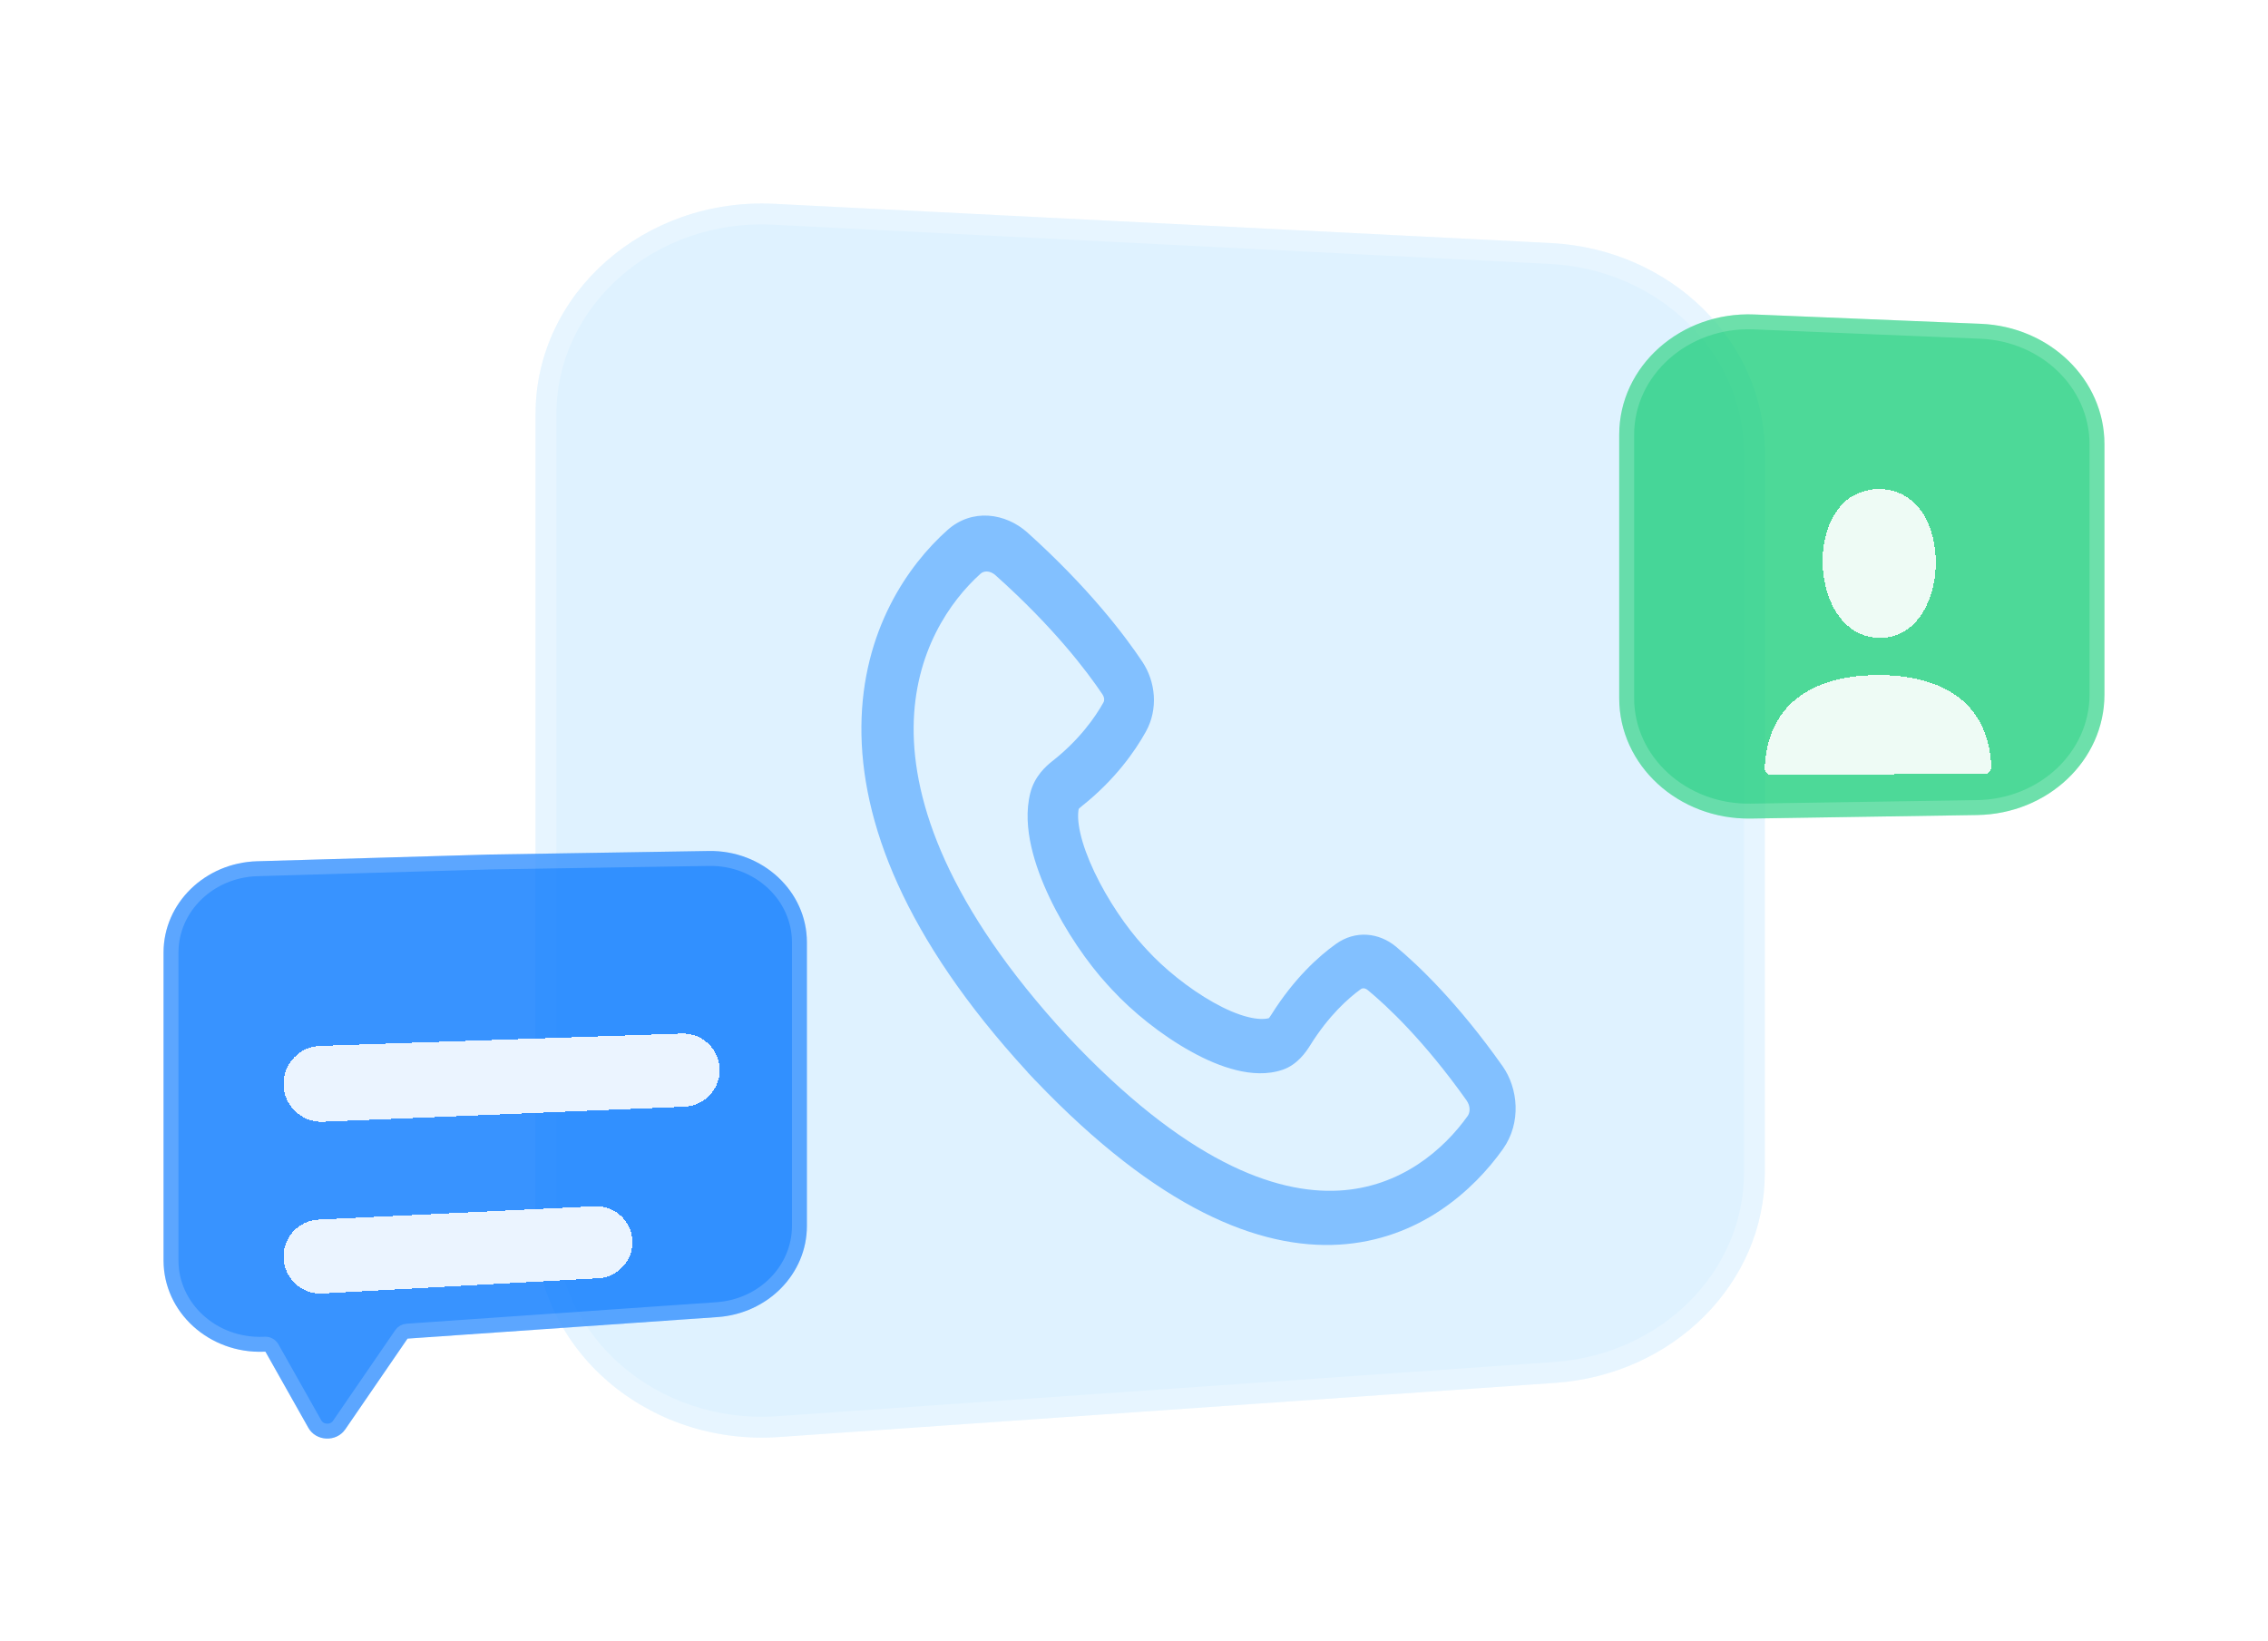 <svg width="152" height="110" viewBox="0 0 152 110" fill="none" xmlns="http://www.w3.org/2000/svg">
	<path d="M35.893 27.742C35.893 19.654 43.2 13.224 51.892 13.662L103.923 16.29C111.972 16.696 118.275 22.879 118.275 30.369V78.624C118.275 86.002 112.154 92.132 104.236 92.685L52.206 96.316C43.401 96.93 35.893 90.459 35.893 82.256V27.742Z" fill="#D7EFFF" fill-opacity="0.8"/>
	<path d="M36.593 27.742C36.593 20.105 43.512 13.94 51.857 14.362L103.887 16.989C111.61 17.379 117.575 23.296 117.575 30.369V78.624C117.575 85.591 111.782 91.456 104.187 91.986L52.157 95.618C43.703 96.208 36.593 90.001 36.593 82.256V27.742Z" stroke="white" stroke-opacity="0.24" stroke-width="1.4"/>
	<path d="M108.519 29.139C108.519 24.542 112.64 20.873 117.575 21.077L132.751 21.703C137.386 21.895 141.038 25.448 141.038 29.765V46.558C141.038 50.962 137.243 54.553 132.511 54.627L117.336 54.863C112.491 54.938 108.519 51.304 108.519 46.794V29.139Z" fill="#1BCE7B" fill-opacity="0.78"/>
	<path d="M109.019 29.139C109.019 24.861 112.867 21.383 117.555 21.577L132.73 22.203C137.13 22.385 140.538 25.747 140.538 29.765V46.558C140.538 50.657 136.996 54.057 132.504 54.127L117.328 54.363C112.727 54.434 109.019 50.991 109.019 46.794V29.139Z" stroke="white" stroke-opacity="0.18"/>
	<g filter="url(#filter0_d_8531_178446)">
		<path d="M133.45 47.234C133.158 42.505 129.403 41.272 125.98 41.246C122.557 41.221 118.585 42.434 118.275 47.298V47.517C118.275 47.749 118.45 47.938 118.664 47.938L133.079 47.859C133.284 47.859 133.447 47.673 133.447 47.446V47.234H133.45Z" fill="white" fill-opacity="0.9" shape-rendering="crispEdges"/>
		<path d="M123.836 29.446C124.044 29.288 124.378 29.107 124.795 28.969C125.199 28.832 125.615 28.763 125.959 28.773C127.301 28.814 128.224 29.453 128.83 30.35C129.445 31.273 129.759 32.537 129.734 33.831C129.71 35.126 129.348 36.389 128.697 37.297C128.067 38.194 127.156 38.764 125.959 38.752C123.995 38.729 122.708 37.126 122.288 35.011C121.866 32.881 122.424 30.567 123.848 29.446H123.836Z" fill="white" fill-opacity="0.9" shape-rendering="crispEdges"/>
	</g>
	<g filter="url(#filter1_d_8531_178446)">
		<path fill-rule="evenodd" clip-rule="evenodd" d="M66.735 34.569C66.322 34.199 65.915 34.273 65.72 34.448C63.655 36.304 61.274 39.731 61.232 44.735C61.19 49.749 63.492 56.715 71.519 65.431C79.424 73.856 85.463 76.028 89.725 75.798C93.921 75.571 96.796 72.997 98.363 70.796C98.513 70.589 98.579 70.164 98.28 69.743C95.436 65.741 92.961 63.428 91.668 62.362C91.564 62.276 91.466 62.247 91.393 62.24C91.324 62.237 91.258 62.253 91.195 62.301C90.354 62.911 89.047 64.074 87.809 66.06C87.517 66.53 86.94 67.363 85.967 67.698C84.941 68.05 83.85 67.97 82.852 67.724C81.837 67.475 80.797 67.022 79.81 66.472C77.832 65.377 75.889 63.805 74.543 62.346L74.244 62.023C72.892 60.554 71.411 58.405 70.354 56.188C69.822 55.074 69.374 53.892 69.113 52.733C68.856 51.592 68.751 50.334 69.05 49.149C69.336 48.022 70.1 47.351 70.528 47.013C72.35 45.582 73.4 44.065 73.949 43.087C73.99 43.014 74.004 42.937 74.001 42.857C73.994 42.771 73.963 42.656 73.883 42.535C72.861 41.011 70.629 38.051 66.732 34.569H66.735ZM68.828 67.814C60.589 58.829 57.679 51.033 57.731 44.684C57.783 38.252 60.874 33.864 63.499 31.526C65.157 30.047 67.399 30.383 68.863 31.698C72.979 35.406 75.391 38.6 76.559 40.353C77.446 41.685 77.644 43.522 76.789 45.051C76.055 46.367 74.724 48.271 72.496 50.037C72.433 50.085 72.384 50.126 72.346 50.165C72.322 50.187 72.304 50.206 72.294 50.219C72.228 50.558 72.231 51.084 72.398 51.825C72.572 52.608 72.899 53.502 73.344 54.441C74.234 56.319 75.499 58.162 76.601 59.369L76.897 59.692C77.995 60.893 79.653 62.25 81.326 63.189C82.156 63.655 82.942 63.991 83.63 64.163C84.281 64.326 84.739 64.32 85.035 64.243C85.049 64.23 85.063 64.211 85.084 64.185C85.115 64.144 85.153 64.09 85.195 64.022C86.731 61.57 88.383 60.091 89.526 59.273C90.851 58.322 92.429 58.51 93.562 59.452C95.04 60.685 97.696 63.202 100.7 67.456C101.749 68.944 101.972 71.253 100.731 73.007C98.767 75.779 95.113 79.1 89.756 79.42C84.381 79.739 77.616 77.015 69.429 68.459C69.402 68.433 69.374 68.404 69.346 68.376L68.908 67.909C68.88 67.881 68.856 67.852 68.832 67.82L68.828 67.814Z" fill="#82C0FF"/>
	</g>
	<path d="M32.873 57.273L47.5 57.038C51.114 56.98 54.077 59.737 54.077 63.157V82.174C54.077 85.38 51.462 88.043 48.083 88.277L27.312 89.72L23.14 95.8C22.544 96.669 21.182 96.614 20.667 95.7L17.788 90.594L17.69 90.597C14.019 90.738 10.961 87.959 10.961 84.482V63.842C10.961 60.535 13.738 57.826 17.231 57.725L32.873 57.273Z" fill="#0075FF" fill-opacity="0.78"/>
	<path d="M27.277 89.221C27.125 89.231 26.986 89.311 26.9 89.437L22.728 95.517C22.339 96.085 21.434 96.042 21.102 95.454L18.224 90.348C18.132 90.185 17.956 90.087 17.769 90.094L17.671 90.098C14.255 90.229 11.461 87.649 11.461 84.482V63.842C11.461 60.83 13.998 58.319 17.246 58.225L32.884 57.772L32.887 57.772L47.508 57.538C50.87 57.484 53.577 60.042 53.577 63.157V82.174C53.577 85.094 51.189 87.561 48.048 87.779L27.277 89.221Z" stroke="white" stroke-opacity="0.18" stroke-linejoin="round"/>
	<g filter="url(#filter2_d_8531_178446)">
		<path d="M19 68.643C19 67.271 20.087 66.147 21.458 66.1L45.692 65.272C47.08 65.225 48.231 66.337 48.231 67.725C48.231 69.041 47.193 70.123 45.878 70.178L21.651 71.186C20.205 71.246 19 70.09 19 68.643Z" fill="white" fill-opacity="0.9" shape-rendering="crispEdges"/>
	</g>
	<g filter="url(#filter3_d_8531_178446)">
		<path d="M19 80.219C19 78.896 20.039 77.806 21.36 77.742L39.853 76.85C41.231 76.784 42.385 77.883 42.385 79.263C42.385 80.545 41.383 81.604 40.102 81.675L21.616 82.695C20.195 82.773 19 81.642 19 80.219Z" fill="white" fill-opacity="0.9" shape-rendering="crispEdges"/>
	</g>
	<defs>
		<filter id="filter0_d_8531_178446" x="108.275" y="22.772" width="35.175" height="39.166" filterUnits="userSpaceOnUse" color-interpolation-filters="sRGB">
			<feFlood flood-opacity="0" result="BackgroundImageFix"/>
			<feColorMatrix in="SourceAlpha" type="matrix" values="0 0 0 0 0 0 0 0 0 0 0 0 0 0 0 0 0 0 127 0" result="hardAlpha"/>
			<feOffset dy="4"/>
			<feGaussianBlur stdDeviation="5"/>
			<feComposite in2="hardAlpha" operator="out"/>
			<feColorMatrix type="matrix" values="0 0 0 0 0 0 0 0 0 0 0 0 0 0 0 0 0 0 0.05 0"/>
			<feBlend mode="normal" in2="BackgroundImageFix" result="effect1_dropShadow_8531_178446"/>
			<feBlend mode="normal" in="SourceGraphic" in2="effect1_dropShadow_8531_178446" result="shape"/>
		</filter>
		<filter id="filter1_d_8531_178446" x="47.731" y="24.556" width="63.846" height="68.889" filterUnits="userSpaceOnUse" color-interpolation-filters="sRGB">
			<feFlood flood-opacity="0" result="BackgroundImageFix"/>
			<feColorMatrix in="SourceAlpha" type="matrix" values="0 0 0 0 0 0 0 0 0 0 0 0 0 0 0 0 0 0 127 0" result="hardAlpha"/>
			<feOffset dy="4"/>
			<feGaussianBlur stdDeviation="5"/>
			<feComposite in2="hardAlpha" operator="out"/>
			<feColorMatrix type="matrix" values="0 0 0 0 0 0 0 0 0 0 0 0 0 0 0 0 0 0 0.05 0"/>
			<feBlend mode="normal" in2="BackgroundImageFix" result="effect1_dropShadow_8531_178446"/>
			<feBlend mode="normal" in="SourceGraphic" in2="effect1_dropShadow_8531_178446" result="shape"/>
		</filter>
		<filter id="filter2_d_8531_178446" x="9" y="59.27" width="49.231" height="25.918" filterUnits="userSpaceOnUse" color-interpolation-filters="sRGB">
			<feFlood flood-opacity="0" result="BackgroundImageFix"/>
			<feColorMatrix in="SourceAlpha" type="matrix" values="0 0 0 0 0 0 0 0 0 0 0 0 0 0 0 0 0 0 127 0" result="hardAlpha"/>
			<feOffset dy="4"/>
			<feGaussianBlur stdDeviation="5"/>
			<feComposite in2="hardAlpha" operator="out"/>
			<feColorMatrix type="matrix" values="0 0 0 0 0 0 0 0 0 0 0 0 0 0 0 0 0 0 0.05 0"/>
			<feBlend mode="normal" in2="BackgroundImageFix" result="effect1_dropShadow_8531_178446"/>
			<feBlend mode="normal" in="SourceGraphic" in2="effect1_dropShadow_8531_178446" result="shape"/>
		</filter>
		<filter id="filter3_d_8531_178446" x="9" y="70.848" width="43.385" height="25.851" filterUnits="userSpaceOnUse" color-interpolation-filters="sRGB">
			<feFlood flood-opacity="0" result="BackgroundImageFix"/>
			<feColorMatrix in="SourceAlpha" type="matrix" values="0 0 0 0 0 0 0 0 0 0 0 0 0 0 0 0 0 0 127 0" result="hardAlpha"/>
			<feOffset dy="4"/>
			<feGaussianBlur stdDeviation="5"/>
			<feComposite in2="hardAlpha" operator="out"/>
			<feColorMatrix type="matrix" values="0 0 0 0 0 0 0 0 0 0 0 0 0 0 0 0 0 0 0.05 0"/>
			<feBlend mode="normal" in2="BackgroundImageFix" result="effect1_dropShadow_8531_178446"/>
			<feBlend mode="normal" in="SourceGraphic" in2="effect1_dropShadow_8531_178446" result="shape"/>
		</filter>
	</defs>
</svg>

